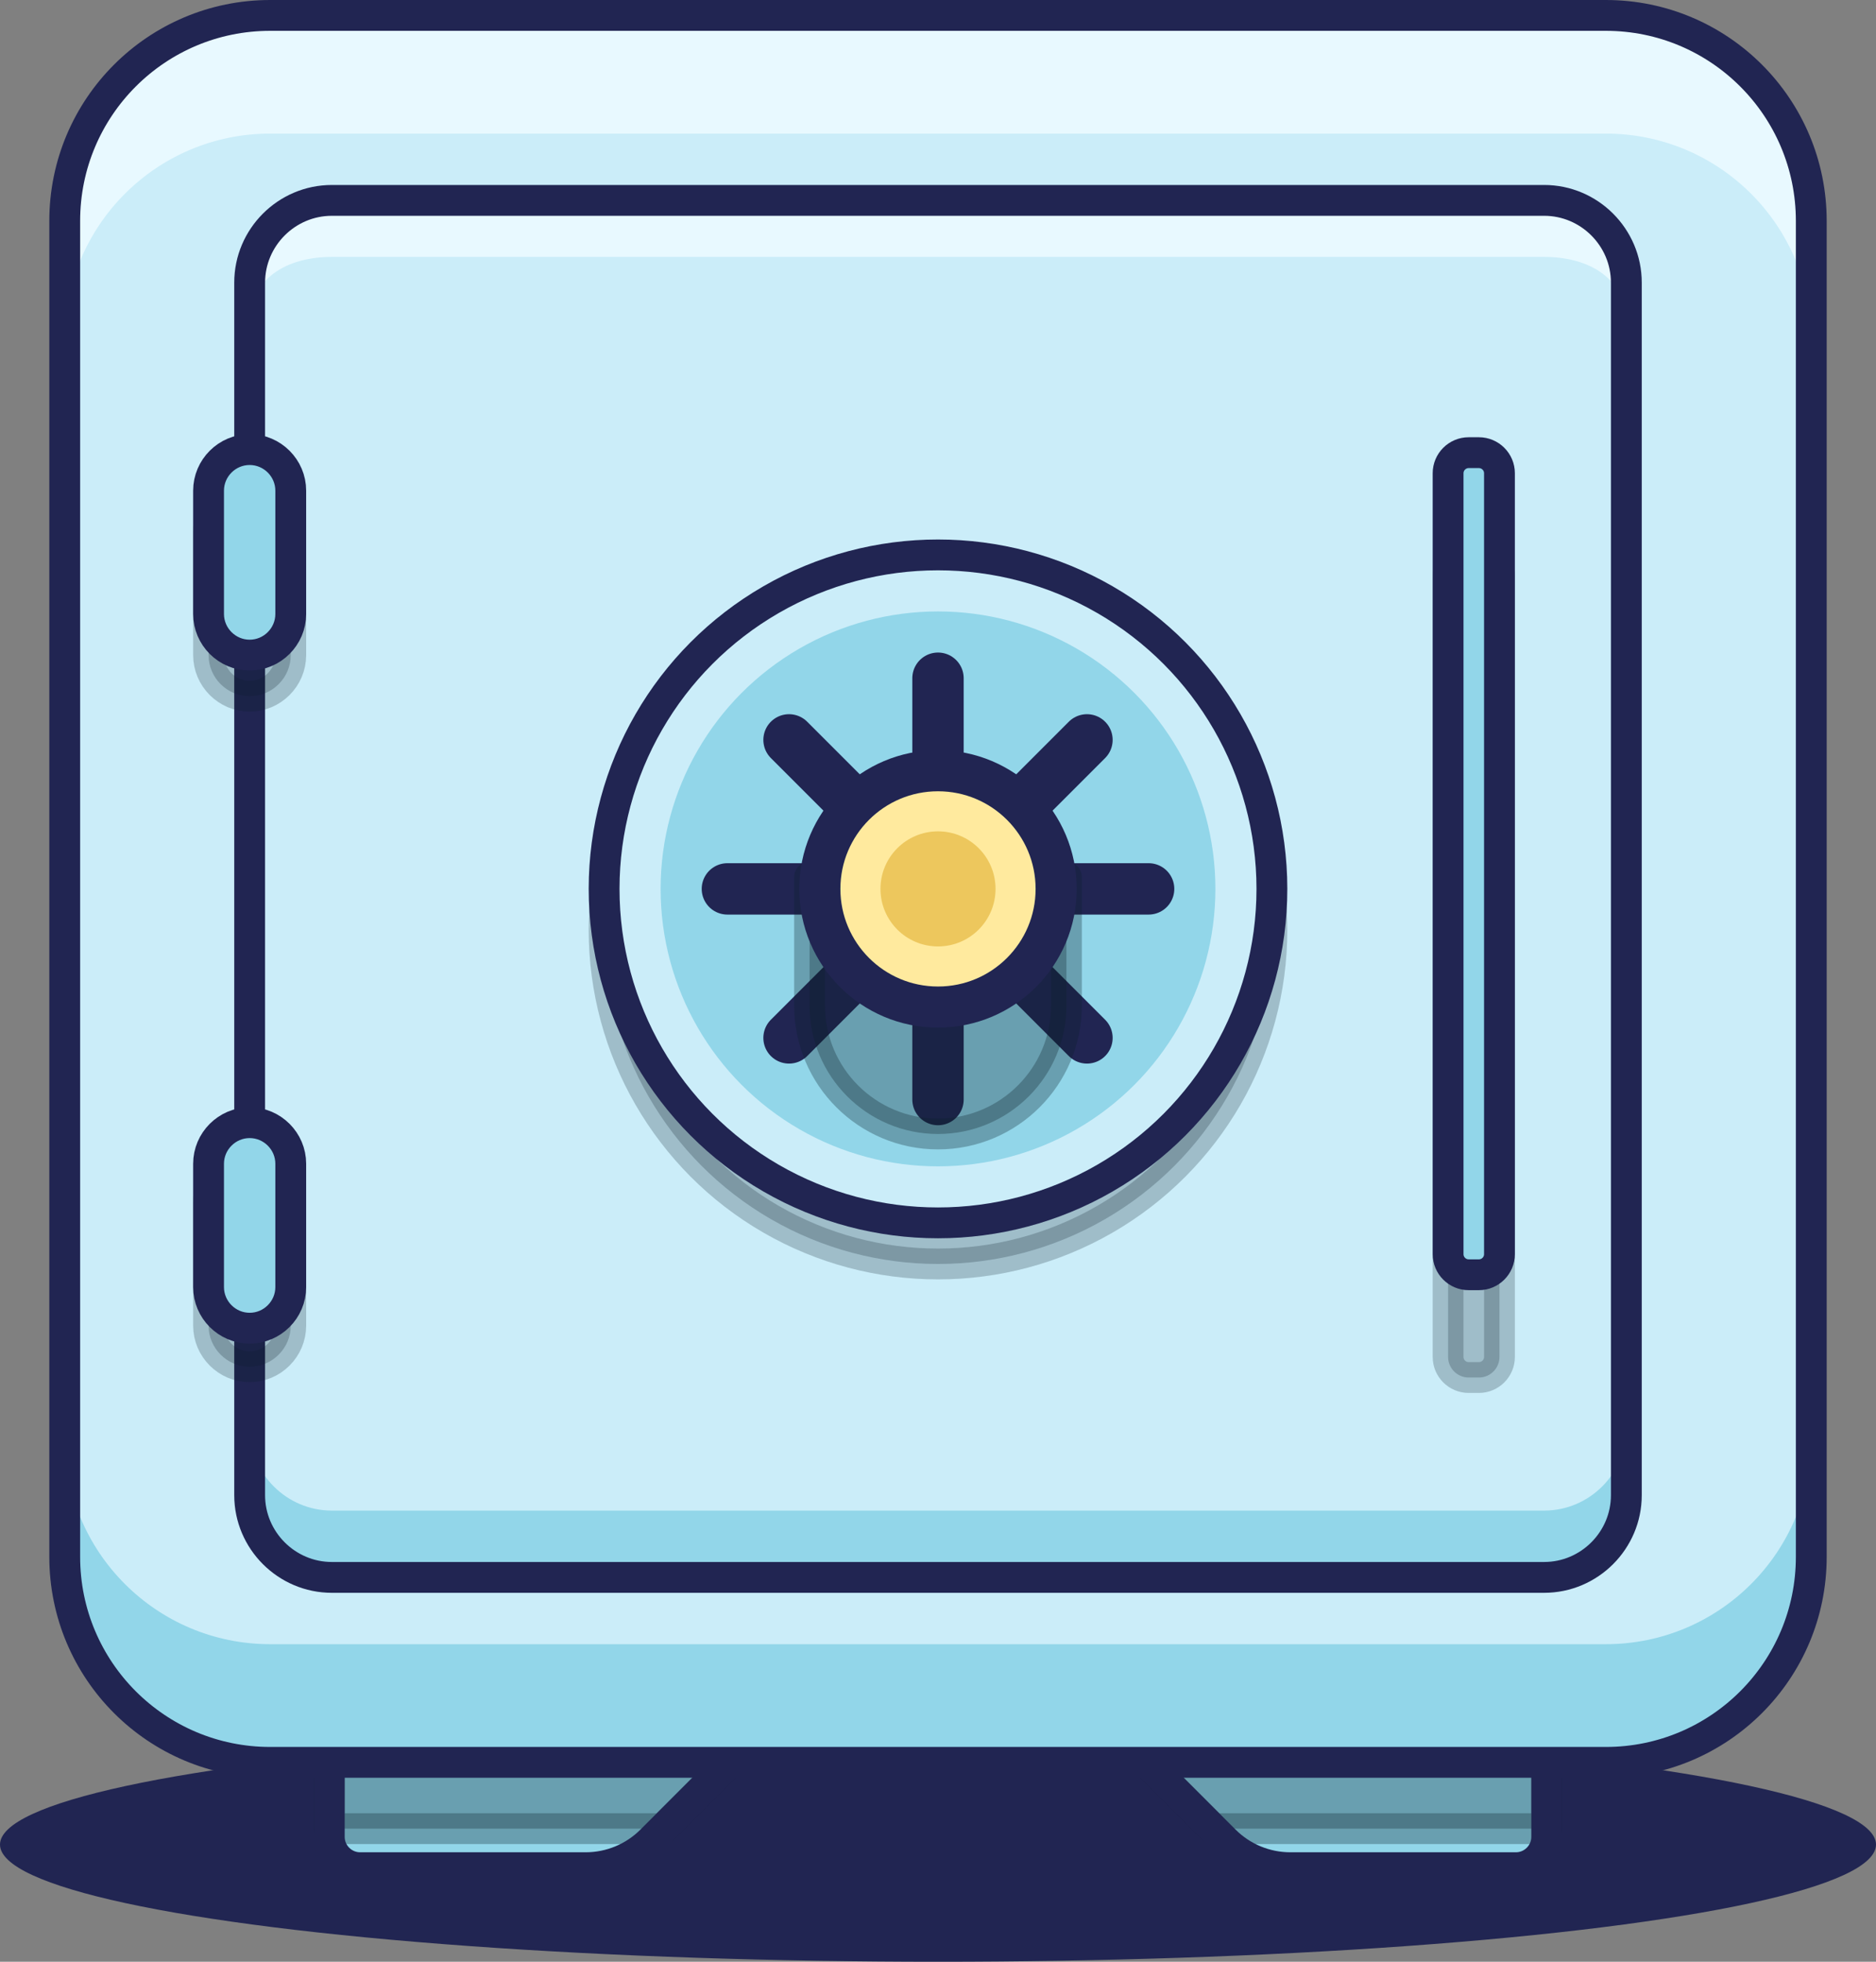 <?xml version="1.0" encoding="UTF-8" standalone="no"?>
<svg
   xmlns:dc="http://purl.org/dc/elements/1.1/"
   xmlns:cc="http://creativecommons.org/ns#"
   xmlns:rdf="http://www.w3.org/1999/02/22-rdf-syntax-ns#"
   xmlns:svg="http://www.w3.org/2000/svg"
   xmlns="http://www.w3.org/2000/svg"
   xmlns:sodipodi="http://sodipodi.sourceforge.net/DTD/sodipodi-0.dtd"
   xmlns:inkscape="http://www.inkscape.org/namespaces/inkscape"
   height="381.8"
   width="365.2"
   inkscape:version="1.0 (6e3e5246a0, 2020-05-07)"
   sodipodi:docname="vault.svg"
   xml:space="preserve"
   viewBox="0 0 365.2 381.8"
   y="0px"
   x="0px"
   id="Layer_1"
   version="1.1"><rect x="0" y="0" width="365.2" height="381.8" fill="#808080" stroke="none"/><defs
   id="defs139">	
	
</defs><sodipodi:namedview
   fit-margin-bottom="0"
   fit-margin-right="0"
   fit-margin-left="0"
   fit-margin-top="0"
   inkscape:pagecheckerboard="true"
   inkscape:current-layer="Layer_1"
   inkscape:window-maximized="0"
   inkscape:window-y="112"
   inkscape:window-x="2556"
   inkscape:cy="389.00142"
   inkscape:cx="429.95252"
   inkscape:zoom="0.4525"
   showgrid="false"
   id="namedview137"
   inkscape:window-height="1106"
   inkscape:window-width="2110"
   inkscape:pageshadow="2"
   inkscape:pageopacity="0"
   guidetolerance="10"
   gridtolerance="10"
   objecttolerance="10"
   borderopacity="1"
   bordercolor="#666666"
   pagecolor="#ffffff" />
<style
   id="style2"
   type="text/css">
	.st0{fill:#F7B85C;}
	.st1{fill:#EEF2F4;}
	.st2{enable-background:new    ;}
	.st3{fill:#212552;}
	.st4{fill:#92D6E9;}
	
		.st5{opacity:0.3;fill:#0A1E2B;stroke:#0A1E2B;stroke-width:6;stroke-linecap:round;stroke-linejoin:round;stroke-miterlimit:10;enable-background:new    ;}
	.st6{fill:none;stroke:#212552;stroke-width:6;stroke-linecap:round;stroke-linejoin:round;stroke-miterlimit:10;}
	.st7{fill:#CBEDF9;}
	.st8{fill:#E8F9FF;}
	
		.st9{opacity:0.23;fill:#0A1E2B;stroke:#0A1E2B;stroke-width:6;stroke-linecap:round;stroke-linejoin:round;stroke-miterlimit:10;enable-background:new    ;}
	.st10{fill:none;stroke:#212552;stroke-width:10;stroke-linecap:round;stroke-linejoin:round;stroke-miterlimit:10;}
	.st11{fill:#FFEA9E;}
	.st12{fill:#EDC75D;}
	.st13{fill:none;stroke:#212552;stroke-width:8;stroke-linecap:round;stroke-linejoin:round;stroke-miterlimit:10;}
	.st14{fill:#5F9E71;stroke:#212552;stroke-width:6;stroke-linecap:round;stroke-linejoin:round;stroke-miterlimit:10;}
	.st15{fill:#90C49E;}
	.st16{fill:#FFFFFF;}
</style>


<ellipse
   ry="22.8"
   rx="182.6"
   cy="359"
   cx="182.6"
   class="st3"
   id="XMLID_75_" />
<path
   id="XMLID_20_"
   class="st4"
   d="m 142.1,342.9 v -7.4 c 0,-3.3 -2.7,-6 -6,-6 H 70.1 c -3.3,0 -6,2.7 -6,6 v 22 c 0,3.3 2.7,6 6,6 h 43.9 c 4.8,0 9.4,-1.9 12.8,-5.3 z" /><path
   id="XMLID_50_"
   class="st5"
   d="M 136.1,329.5 H 70.1 c -3.3,0 -6,2.7 -6,6 v 20.4 h 65 l 13,-13 v -7.4 c 0,-3.3 -2.7,-6 -6,-6 z" /><path
   id="XMLID_18_"
   class="st4"
   d="m 223.1,342.9 v -7.4 c 0,-3.3 2.7,-6 6,-6 h 66 c 3.3,0 6,2.7 6,6 v 22 c 0,3.3 -2.7,6 -6,6 h -43.9 c -4.8,0 -9.4,-1.9 -12.8,-5.3 z" /><path
   id="XMLID_51_"
   class="st5"
   d="m 295.1,329.5 h -66 c -3.3,0 -6,2.7 -6,6 v 7.4 l 13,13 h 65 v -20.4 c 0,-3.3 -2.7,-6 -6,-6 z" /><path
   id="XMLID_27_"
   class="st6"
   d="m 142.1,342.9 v -7.4 c 0,-3.3 -2.7,-6 -6,-6 H 70.1 c -3.3,0 -6,2.7 -6,6 v 22 c 0,3.3 2.7,6 6,6 h 43.9 c 4.8,0 9.4,-1.9 12.8,-5.3 z" /><path
   id="XMLID_26_"
   class="st6"
   d="m 223.1,342.9 v -7.4 c 0,-3.3 2.7,-6 6,-6 h 66 c 3.3,0 6,2.7 6,6 v 22 c 0,3.3 -2.7,6 -6,6 h -43.9 c -4.8,0 -9.4,-1.9 -12.8,-5.3 z" /><path
   id="XMLID_2_"
   class="st7"
   d="M 312.6,343 H 52.6 c -22.1,0 -40,-17.9 -40,-40 V 43 c 0,-22.1 17.9,-40 40,-40 H 312.6 c 22.1,0 40,17.9 40,40 v 260 c 0,22.1 -17.9,40 -40,40 z" /><path
   id="XMLID_38_"
   class="st8"
   d="M 312.6,3 H 52.6 c -22.1,0 -40,17.9 -40,40 v 23 c 0,-22.1 17.9,-40 40,-40 H 312.6 c 22.1,0 40,17.9 40,40 V 43 c 0,-22.1 -17.9,-40 -40,-40 z" /><path
   id="XMLID_45_"
   class="st4"
   d="M 312.6,320 H 52.6 c -22.1,0 -40,-17.9 -40,-40 v 23 c 0,22.1 17.9,40 40,40 H 312.6 c 22.1,0 40,-17.9 40,-40 v -23 c 0,22.1 -17.9,40 -40,40 z" /><path
   id="XMLID_19_"
   class="st6"
   d="M 312.6,343 H 52.6 c -22.1,0 -40,-17.9 -40,-40 V 43 c 0,-22.1 17.9,-40 40,-40 H 312.6 c 22.1,0 40,17.9 40,40 v 260 c 0,22.1 -17.9,40 -40,40 z" /><path
   id="XMLID_82_"
   class="st8"
   d="M 300.6,39 H 64.6 c -8.8,0 -16,7.2 -16,16 v 8 c 0,-8.8 7.2,-13 16,-13 H 300.6 c 8.8,0 16,4.2 16,13 v -8 c 0,-8.9 -7.2,-16 -16,-16 z" /><path
   id="XMLID_83_"
   class="st4"
   d="M 300.6,294 H 64.6 c -8.8,0 -16,-7.2 -16,-16 v 13 c 0,8.8 7.2,16 16,16 H 300.6 c 8.8,0 16,-7.2 16,-16 v -13 c 0,8.8 -7.2,16 -16,16 z" /><path
   id="XMLID_7_"
   class="st6"
   d="m 64.6,307 c -8.8,0 -16,-7.2 -16,-16 V 55 c 0,-8.8 7.2,-16 16,-16 H 300.6 c 8.8,0 16,7.2 16,16 v 236 c 0,8.8 -7.2,16 -16,16 z" /><path
   id="XMLID_48_"
   class="st9"
   d="m 287.9,268.1 h -2 c -2.2,0 -4,-1.8 -4,-4 v -152 c 0,-2.2 1.8,-4 4,-4 h 2 c 2.2,0 4,1.8 4,4 v 152 c 0,2.2 -1.8,4 -4,4 z" /><path
   id="XMLID_13_"
   class="st4"
   d="m 287.9,248.1 h -2 c -2.2,0 -4,-1.8 -4,-4 v -152 c 0,-2.2 1.8,-4 4,-4 h 2 c 2.2,0 4,1.8 4,4 v 152 c 0,2.2 -1.8,4 -4,4 z" /><path
   id="XMLID_14_"
   class="st6"
   d="m 287.9,248.1 h -2 c -2.2,0 -4,-1.8 -4,-4 v -152 c 0,-2.2 1.8,-4 4,-4 h 2 c 2.2,0 4,1.8 4,4 v 152 c 0,2.2 -1.8,4 -4,4 z" /><circle
   id="XMLID_39_"
   class="st9"
   cx="182.6"
   cy="181"
   r="65" /><circle
   id="XMLID_32_"
   class="st7"
   cx="182.6"
   cy="173"
   r="65" /><circle
   id="XMLID_5_"
   class="st6"
   cx="182.6"
   cy="173"
   r="65" /><circle
   id="XMLID_34_"
   class="st4"
   cx="182.6"
   cy="173"
   r="54" /><line
   id="XMLID_10_"
   class="st10"
   x1="182.6"
   y1="132"
   x2="182.6"
   y2="214" /><line
   id="XMLID_8_"
   class="st10"
   x1="223.6"
   y1="173"
   x2="141.6"
   y2="173" /><line
   id="XMLID_12_"
   class="st10"
   x1="211.6"
   y1="144"
   x2="153.6"
   y2="202" /><line
   id="XMLID_11_"
   class="st10"
   x1="211.6"
   y1="202"
   x2="153.6"
   y2="144" /><path
   id="XMLID_37_"
   class="st5"
   d="m 182.6,220.7 v 0 c -13.8,0 -25,-11.2 -25,-25 v -25 h 50 v 25 c 0,13.8 -11.2,25 -25,25 z" /><path
   id="XMLID_46_"
   class="st9"
   d="m 48.6,135.5 v 0 c -4.4,0 -8,-3.6 -8,-8 v -24 c 0,-4.4 3.6,-8 8,-8 v 0 c 4.4,0 8,3.6 8,8 v 24 c 0,4.4 -3.6,8 -8,8 z" /><path
   id="XMLID_52_"
   class="st9"
   d="m 48.6,266 v 0 c -4.4,0 -8,-3.6 -8,-8 v -24 c 0,-4.4 3.6,-8 8,-8 v 0 c 4.4,0 8,3.6 8,8 v 24 c 0,4.4 -3.6,8 -8,8 z" /><path
   id="XMLID_36_"
   class="st4"
   d="m 48.6,127.5 v 0 c -4.4,0 -8,-3.6 -8,-8 v -24 c 0,-4.4 3.6,-8 8,-8 v 0 c 4.4,0 8,3.6 8,8 v 24 c 0,4.4 -3.6,8 -8,8 z" /><path
   id="XMLID_33_"
   class="st4"
   d="m 48.6,258.5 v 0 c -4.4,0 -8,-3.6 -8,-8 v -24 c 0,-4.4 3.6,-8 8,-8 v 0 c 4.4,0 8,3.6 8,8 v 24 c 0,4.4 -3.6,8 -8,8 z" /><path
   id="XMLID_15_"
   class="st6"
   d="m 48.6,127.5 v 0 c -4.4,0 -8,-3.6 -8,-8 v -24 c 0,-4.4 3.6,-8 8,-8 v 0 c 4.4,0 8,3.6 8,8 v 24 c 0,4.4 -3.6,8 -8,8 z" /><path
   id="XMLID_17_"
   class="st6"
   d="m 48.6,258.5 v 0 c -4.4,0 -8,-3.6 -8,-8 v -24 c 0,-4.4 3.6,-8 8,-8 v 0 c 4.4,0 8,3.6 8,8 v 24 c 0,4.4 -3.6,8 -8,8 z" /><circle
   id="XMLID_29_"
   class="st11"
   cx="182.6"
   cy="173"
   r="25" /><circle
   id="XMLID_72_"
   class="st12"
   cx="182.6"
   cy="173"
   r="11.2" /><circle
   id="XMLID_9_"
   class="st13"
   cx="182.6"
   cy="173"
   r="23" />

</svg>
